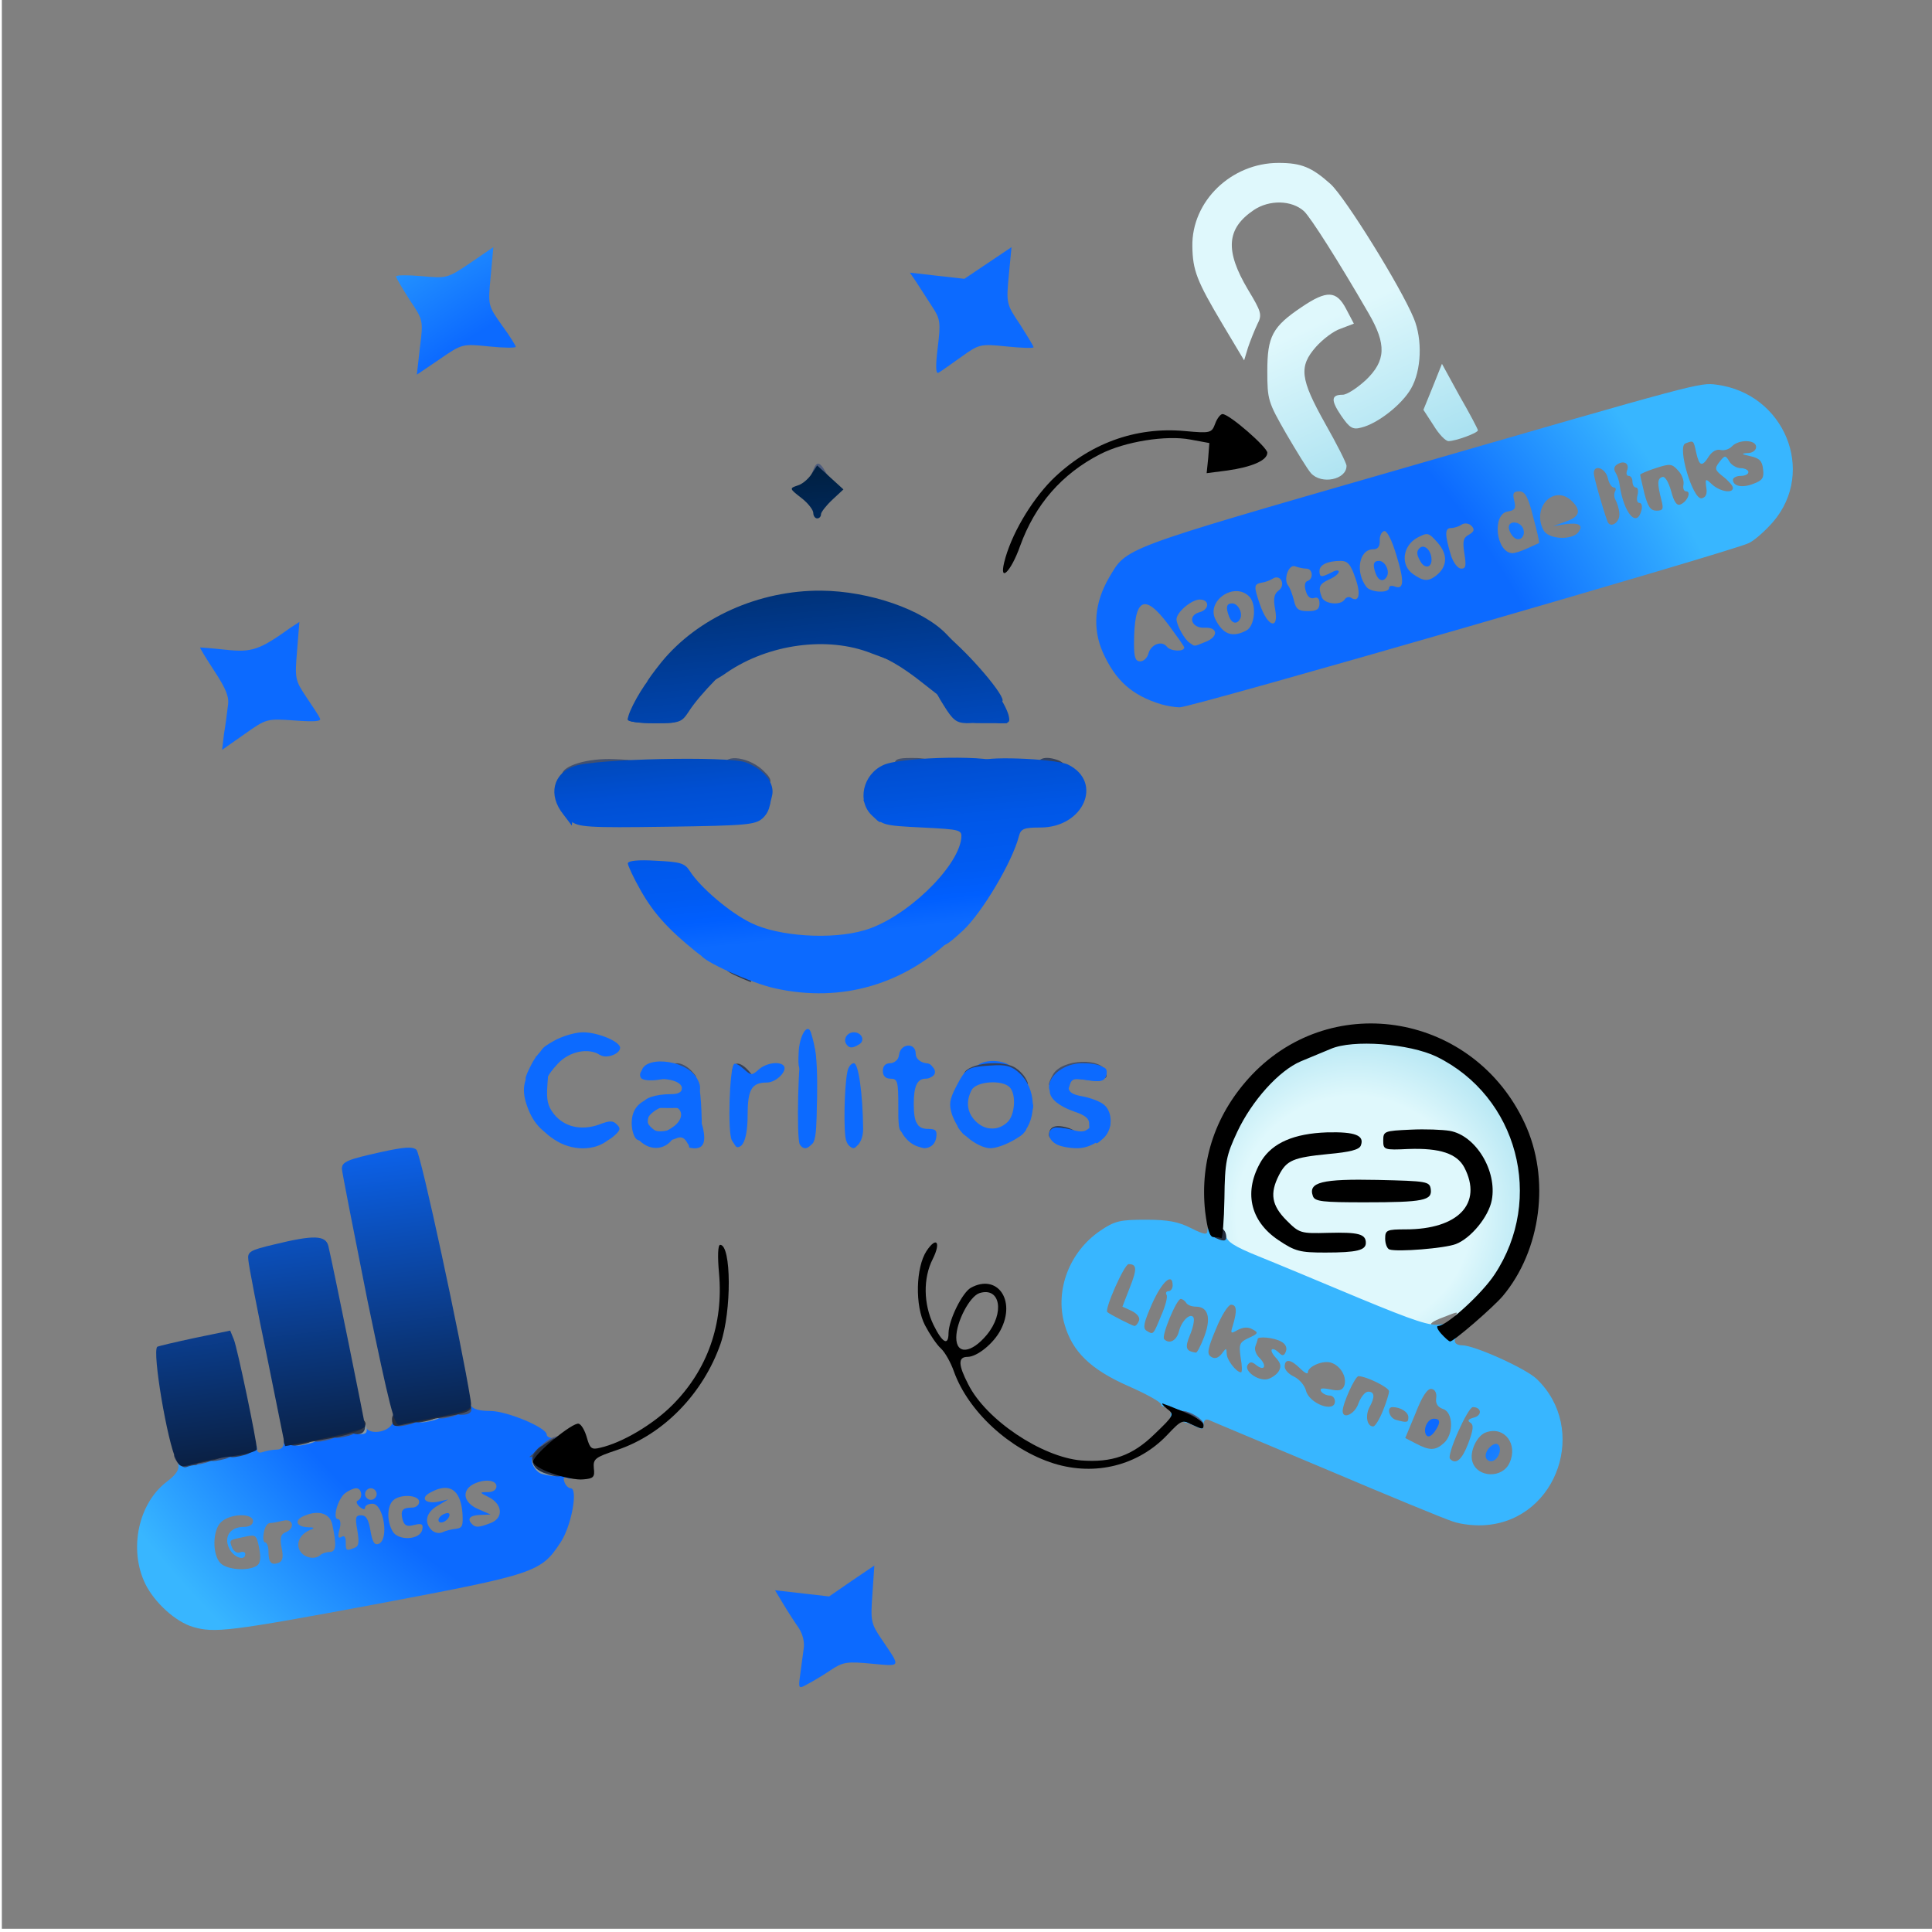 <svg class="img-fluid" id="outputsvg"
    xmlns="http://www.w3.org/2000/svg" style="transform: matrix(1, 0, 0, 1, 4.798, -8.404); transform-origin: 50% 50%; cursor: move; max-height: 360.16px; transition: none 0s ease 0s;" width="500" height="500" viewBox="0 0 5000 5000">
    <rect x="0" y="0" width="5000" height="5000" fill="#808080" stroke="none"/>
    <defs>
        <linearGradient id="lg1rPMjzPe4VOLU" gradientUnits="userSpaceOnUse" x1="42.3%" y1="24.1%" x2="45%" y2="51.1%">
            <stop offset="0%" style="stop-color:rgb(0,31,63);"></stop>
            <stop offset="5%" style="stop-color:rgb(0,35,75);"></stop>
            <stop offset="10%" style="stop-color:rgb(0,39,87);"></stop>
            <stop offset="15%" style="stop-color:rgb(0,43,99);"></stop>
            <stop offset="20%" style="stop-color:rgb(0,47,111);"></stop>
            <stop offset="25%" style="stop-color:rgb(0,51,123);"></stop>
            <stop offset="30%" style="stop-color:rgb(0,55,135);"></stop>
            <stop offset="35%" style="stop-color:rgb(0,59,147);"></stop>
            <stop offset="40%" style="stop-color:rgb(0,63,159);"></stop>
            <stop offset="45%" style="stop-color:rgb(0,67,171);"></stop>
            <stop offset="50%" style="stop-color:rgb(0,71,183);"></stop>
            <stop offset="55%" style="stop-color:rgb(0,75,195);"></stop>
            <stop offset="60%" style="stop-color:rgb(0,79,211);"></stop>
            <stop offset="65%" style="stop-color:rgb(0,83,219);"></stop>
            <stop offset="70%" style="stop-color:rgb(0,87,231);"></stop>
            <stop offset="80%" style="stop-color:rgb(0,91,243);"></stop>
            <stop offset="85%" style="stop-color:rgb(0,95,255);"></stop>
            <stop offset="90%" style="stop-color:rgb(12,106,255);"></stop>
            <stop offset="95%" style="stop-color:rgb(12,106,255);"></stop>
            <stop offset="100%" style="stop-color:rgb(12,106,255);"></stop>
        </linearGradient>
        <linearGradient id="lg5AnbWhy2AdCZ3O" gradientUnits="userSpaceOnUse" x1="38.4%" y1="63.4%" x2="45.4%" y2="51%">
            <stop offset="87%" style="stop-color:rgb(12,106,255);"></stop>
            <stop offset="100%" style="stop-color:rgb(12,106,255);"></stop>
        </linearGradient>
        <radialGradient id="rg2su07KAxUQZAYF" gradientUnits="userSpaceOnUse" cx="45%" cy="50%" r="48%">
            <stop offset="80%" style="stop-color:rgb(12,106,255);"></stop>
            <stop offset="100%" style="stop-color:rgb(56,182,255);"></stop>
        </radialGradient>
        <linearGradient id="lg16ideMVvkcdkCp" gradientUnits="userSpaceOnUse" x1="14.1%" y1="58.4%" x2="16.7%" y2="80%">
            <stop offset="0%" style="stop-color:rgb(12,106,255);"></stop>
            <stop offset="100%" style="stop-color:rgb(9,11,14);"></stop>
        </linearGradient>
        <radialGradient id="rg46Kj0Z88WGfaGU" gradientUnits="userSpaceOnUse" cx="70%" cy="63%" r="10.5%">
            <stop offset="58%" style="stop-color:rgb(223,248,252);"></stop>
            <stop offset="100%" style="stop-color:rgb(167,224,240);"></stop>
        </radialGradient>
        <linearGradient id="lg5m8OBxCsgThLZo" gradientUnits="userSpaceOnUse" x1="65.4%" y1="8.3%" x2="72.9%" y2="24.5%">
            <stop offset="50%" style="stop-color:rgb(223,248,252);"></stop>
            <stop offset="100%" style="stop-color:rgb(167,224,240);"></stop>
        </linearGradient>
    </defs>
    <g id="l215Cw7wXj6ZwdfDfncP8L3" fill="rgb(223,248,253)" style="transform: none;">
        <g style="transform: none;">
            <path id="pQmIzAsYJ" d="M3475 3395 c-93 -40 -207 -87 -252 -105 l-82 -33 -7 -44 c-3 -24 -4 -87 -2 -141 4 -81 9 -107 35 -162 38 -82 108 -161 165 -185 24 -10 58 -24 77 -32 25 -11 64 -14 155 -11 108 3 127 6 178 31 79 39 143 104 181 185 27 58 32 81 35 166 3 71 0 115 -12 160 -30 108 -122 216 -184 216 -24 0 -25 -1 -7 -20 17 -19 17 -19 -26 -2 -27 10 -37 18 -26 20 9 2 17 10 17 18 0 30 -76 12 -245 -61z" fill="url(#rg46Kj0Z88WGfaGU)"></path>
        </g>
    </g>
    <g id="l7Fjmg6qSFALTOfY2WNaqAv" fill="rgb(56,182,255)" style="transform: none;">
        <g style="transform: none;">
            <path id="pmEu4uYOL" d="M2066 4343 c3 -21 7 -51 9 -67 3 -17 -2 -38 -13 -55 -10 -14 -28 -42 -40 -62 l-21 -35 70 8 70 8 58 -40 59 -40 -5 74 c-5 69 -4 76 24 117 50 74 52 70 -26 63 -64 -6 -74 -5 -108 18 -21 14 -48 30 -60 36 -21 12 -22 10 -17 -25z" fill="url(#rg2su07KAxUQZAYF)"></path>
            <path id="p1EOJnNnbZ" d="M495 4219 c-45 -13 -100 -63 -124 -112 -43 -89 -18 -208 56 -264 26 -20 33 -32 29 -48 -5 -21 0 -23 77 -39 104 -20 127 -20 127 0 0 11 5 14 16 10 9 -3 24 -6 35 -6 12 0 19 -7 19 -19 0 -15 11 -22 53 -31 101 -22 149 -24 158 -8 13 23 67 11 71 -15 3 -18 17 -23 98 -39 83 -15 95 -16 103 -3 5 10 23 15 51 15 43 0 146 43 146 61 0 5 7 9 15 9 18 0 20 31 3 48 -9 9 -4 13 20 18 22 5 32 12 32 25 0 12 -5 16 -15 13 -11 -5 -13 -2 -9 10 3 9 11 16 16 16 20 0 2 98 -26 140 -51 78 -65 82 -478 160 -380 71 -418 75 -473 59z m164 -158 c10 -6 12 -19 7 -46 -7 -35 -9 -36 -39 -29 -39 8 -39 7 -31 28 4 9 13 15 20 12 8 -3 14 -1 14 4 0 20 -31 9 -42 -15 -14 -30 3 -55 38 -55 15 0 24 -6 24 -15 0 -21 -58 -20 -82 2 -23 20 -24 85 -2 107 17 17 70 21 93 7z m65 -47 c-5 -26 -2 -35 10 -40 26 -10 20 -37 -6 -30 -13 3 -28 6 -34 6 -7 0 -14 11 -16 25 -3 14 -1 25 3 25 5 0 9 11 9 23 0 29 7 37 26 30 11 -4 13 -15 8 -39z m100 19 c4 -4 15 -8 24 -8 17 0 19 -17 7 -72 -6 -27 -34 -37 -69 -23 -31 11 -26 30 7 31 15 0 17 2 7 6 -27 10 -40 34 -29 54 10 19 39 25 53 12z m89 -19 c11 -4 12 -14 7 -45 -6 -33 -5 -39 10 -39 13 0 19 11 24 40 5 29 10 38 21 34 28 -11 13 -104 -16 -104 -11 0 -19 5 -19 10 0 6 -6 5 -14 -2 -8 -7 -10 -14 -5 -16 14 -6 11 -32 -4 -32 -7 0 -20 6 -29 13 -19 15 -33 67 -18 67 6 0 8 11 4 26 -5 19 -4 25 5 20 7 -5 11 0 11 13 0 23 1 24 23 15z m175 -47 c3 -14 -1 -17 -21 -12 -19 5 -25 2 -30 -14 -6 -24 0 -31 25 -31 10 0 18 -7 18 -15 0 -18 -50 -21 -68 -3 -15 15 -16 53 -1 79 14 26 72 23 77 -4z m87 -2 c17 -2 19 -8 17 -41 -5 -61 -34 -80 -83 -53 -27 14 -14 30 19 24 l27 -6 -27 16 c-30 17 -36 43 -16 63 7 7 19 10 28 6 8 -4 24 -8 35 -9z m90 -15 c34 -13 31 -49 -5 -67 -24 -12 -25 -13 -2 -13 13 0 22 -6 22 -15 0 -17 -32 -20 -61 -5 -30 17 -24 48 14 64 l32 14 -27 1 c-27 1 -35 10 -21 24 9 9 17 9 48 -3z m-295 -75 c0 -8 -7 -15 -15 -15 -8 0 -15 7 -15 15 0 8 7 15 15 15 8 0 15 -7 15 -15z" fill="url(#rg2su07KAxUQZAYF)"></path>
            <path id="pNWKkOqOs" d="M1130 3942 c0 -5 7 -13 16 -16 10 -4 14 -1 12 6 -5 15 -28 23 -28 10z" fill="url(#rg2su07KAxUQZAYF)"></path>
            <path id="p133ewGI5I" d="M3755 3946 c-22 -7 -170 -68 -330 -136 -159 -67 -296 -124 -302 -127 -8 -3 -13 2 -13 11 0 15 -3 15 -27 3 -16 -7 -35 -12 -44 -10 -12 3 -16 -2 -14 -21 2 -18 -1 -23 -11 -19 -8 3 -14 1 -14 -4 0 -6 -38 -27 -86 -48 -97 -43 -144 -89 -164 -160 -25 -88 13 -187 92 -241 38 -26 52 -29 118 -29 57 0 85 5 118 22 34 17 42 18 42 6 0 -23 44 -12 48 13 2 16 23 29 85 54 45 18 162 67 260 108 145 60 184 73 211 68 35 -7 69 15 46 29 -16 10 -12 25 9 25 32 0 165 60 193 87 134 128 55 361 -128 378 -28 3 -66 -1 -89 -9z m147 -152 c22 -48 -13 -95 -60 -79 -24 7 -45 51 -36 77 13 41 78 43 96 2z m-107 -50 c13 -35 15 -48 5 -54 -8 -5 -5 -9 10 -13 22 -6 19 -27 -3 -27 -13 0 -69 125 -59 134 15 16 31 2 47 -40z m-63 -1 c26 -23 24 -80 -2 -88 -14 -5 -20 -14 -18 -28 2 -13 -3 -23 -12 -24 -10 -2 -24 18 -41 62 l-27 65 27 14 c36 19 51 19 73 -1z m-158 -83 c9 -22 16 -45 16 -51 0 -10 -59 -39 -79 -39 -9 0 -41 71 -41 90 0 23 32 8 41 -20 6 -16 17 -30 25 -30 17 0 18 14 3 41 -11 22 -6 49 10 49 5 0 16 -18 25 -40z m66 16 c0 -13 -20 -26 -41 -26 -16 0 -9 28 9 33 29 8 32 7 32 -7z m-190 -41 c0 -8 -6 -15 -14 -15 -8 0 -18 -5 -22 -11 -4 -8 3 -9 23 -5 23 5 32 3 37 -9 8 -22 -9 -52 -34 -60 -21 -7 -60 10 -60 25 0 6 -9 1 -20 -10 -24 -24 -40 -26 -40 -5 0 9 11 20 24 26 14 7 27 22 31 36 8 34 75 59 75 28z m-146 -77 c8 -13 6 -22 -8 -37 -19 -21 -9 -30 11 -10 7 7 12 6 16 -5 4 -10 -1 -20 -13 -26 -18 -10 -60 -14 -60 -6 0 2 -3 11 -6 19 -3 8 2 22 12 31 19 20 11 34 -10 17 -11 -9 -16 -9 -22 0 -9 15 25 41 50 37 10 -2 24 -11 30 -20z m-98 -36 c-5 -35 -3 -40 21 -51 24 -11 26 -14 10 -22 -11 -7 -24 -6 -38 1 -19 11 -20 10 -13 -12 11 -37 10 -53 -5 -53 -7 0 -25 28 -39 63 -22 52 -24 65 -12 72 9 6 18 3 27 -8 12 -16 12 -16 13 0 0 16 25 48 37 48 3 0 3 -17 -1 -38z m-94 -55 c18 -48 10 -77 -22 -77 -10 0 -22 -4 -25 -10 -3 -5 -10 -10 -14 -10 -11 0 -51 97 -43 104 13 14 32 4 38 -19 7 -29 30 -50 38 -37 3 6 -1 26 -9 45 -14 34 -11 42 15 46 3 1 13 -18 22 -42z m-112 -53 c11 -25 18 -50 14 -55 -3 -5 0 -9 5 -9 6 0 11 -7 11 -15 0 -34 -27 -11 -53 47 -21 48 -25 63 -15 70 18 11 17 13 38 -38z m-57 12 c3 -8 -5 -18 -19 -25 l-24 -11 19 -49 c19 -48 19 -61 -3 -61 -11 0 -63 117 -55 124 8 7 64 35 70 36 4 0 9 -6 12 -14z"></path>
            <path id="p1CmRw4DRG" d="M3840 3776 c0 -18 26 -40 34 -27 9 14 -4 41 -20 41 -8 0 -14 -6 -14 -14z" fill="url(#rg2su07KAxUQZAYF)"></path>
            <path id="p1EhQt5d9k" d="M3686 3722 c-9 -15 4 -42 20 -42 18 0 18 11 1 35 -9 11 -16 14 -21 7z" fill="url(#rg2su07KAxUQZAYF)"></path>
            <path id="pkYEFTHMX" d="M575 1907 c4 -23 8 -55 10 -72 4 -23 -5 -44 -35 -90 -21 -32 -38 -60 -37 -61 1 0 31 2 67 6 67 7 86 1 167 -57 l23 -15 -6 75 c-6 71 -5 76 23 118 16 24 33 49 36 56 5 8 -11 10 -65 6 -73 -5 -73 -5 -131 36 l-57 40 5 -42z" fill="url(#rg2su07KAxUQZAYF)"></path>
            <path id="ptYWblPfQ" d="M3000 1831 c-75 -23 -118 -61 -151 -135 -27 -62 -21 -128 16 -192 47 -79 23 -71 745 -279 785 -227 784 -227 828 -221 175 23 258 224 146 355 -20 23 -48 48 -63 55 -39 20 -1445 426 -1473 425 -12 0 -34 -4 -48 -8z m-33 -130 c6 -25 35 -36 48 -19 9 12 45 14 45 2 0 -3 -19 -29 -41 -59 -63 -84 -89 -69 -89 51 0 34 4 44 16 44 9 0 18 -9 21 -19z m147 -31 c35 -13 34 -39 -1 -37 -34 2 -46 -31 -14 -40 27 -7 27 -33 1 -33 -21 0 -60 33 -60 51 0 15 21 53 34 61 14 10 10 10 40 -2z m107 -30 c22 -12 27 -68 7 -88 -39 -39 -112 12 -87 60 20 39 44 47 80 28z m74 -56 c-5 -27 -2 -39 9 -47 20 -15 5 -44 -15 -31 -8 5 -20 9 -27 10 -22 4 -23 8 -6 57 20 59 50 67 39 11z m115 -14 c0 -13 -5 -17 -14 -14 -9 3 -17 -3 -21 -17 -5 -14 -3 -25 4 -27 16 -5 14 -32 -3 -32 -8 0 -21 -3 -29 -6 -17 -6 -31 34 -18 50 5 6 11 23 15 39 5 22 12 27 36 27 23 0 30 -5 30 -20z m65 -10 c4 -6 11 -8 16 -5 21 14 27 -8 12 -50 -12 -36 -20 -45 -38 -45 -34 0 -55 10 -55 26 0 17 5 17 31 4 10 -6 19 -7 19 -2 0 5 -11 14 -25 20 -26 12 -29 20 -19 46 7 18 49 22 59 6z m115 -30 c0 -5 6 -7 14 -4 25 10 26 -13 5 -81 -12 -40 -25 -65 -32 -62 -7 2 -12 14 -11 26 0 14 -5 21 -17 21 -37 0 -47 60 -17 98 12 14 58 16 58 2z m122 -32 c29 -23 31 -54 4 -85 -24 -27 -26 -27 -53 -13 -38 21 -44 71 -11 94 27 19 39 20 60 4z m73 -57 c-5 -32 -3 -41 12 -49 14 -8 15 -14 6 -23 -6 -6 -17 -8 -25 -3 -7 5 -20 9 -28 9 -16 0 -16 18 1 73 6 17 17 32 26 32 12 0 13 -8 8 -39z m162 -13 c15 -7 29 -13 31 -14 2 -1 -5 -31 -15 -68 -13 -52 -21 -66 -36 -66 -15 0 -18 5 -13 24 5 20 2 25 -16 28 -43 6 -31 108 12 108 5 0 22 -5 37 -12z m132 -41 c15 -19 4 -27 -33 -22 l-31 5 33 -12 c35 -12 40 -28 16 -52 -46 -46 -106 15 -74 75 13 23 71 26 89 6z m107 -51 c-1 -12 -6 -27 -10 -34 -4 -7 -4 -16 -1 -22 3 -5 2 -10 -3 -10 -6 0 -13 -11 -16 -25 -6 -25 -36 -36 -36 -12 0 11 23 91 35 124 7 21 34 3 31 -21z m57 -6 c3 -11 1 -20 -5 -20 -6 0 -8 -9 -5 -20 3 -11 1 -20 -4 -20 -5 0 -9 -7 -9 -15 0 -8 -4 -15 -10 -15 -5 0 -7 -6 -4 -14 7 -18 -8 -27 -25 -16 -9 5 -10 13 -5 21 5 8 10 23 11 34 11 72 44 110 56 65z m52 -27 c-11 -43 -11 -56 2 -60 7 -3 16 12 23 36 7 28 15 39 24 35 18 -7 29 -34 15 -34 -6 0 -9 -8 -7 -17 2 -10 -4 -27 -14 -37 -16 -18 -21 -18 -58 -6 -22 7 -40 15 -40 17 0 2 5 24 11 49 9 34 16 44 31 44 17 0 19 -4 13 -27z m116 -33 c-3 -24 -2 -24 16 -7 21 18 53 23 53 8 0 -5 -11 -18 -25 -29 -22 -17 -23 -21 -10 -38 14 -18 16 -18 26 -1 5 9 19 17 29 17 11 0 20 5 20 10 0 6 -9 10 -20 10 -11 0 -20 5 -20 10 0 17 25 22 54 10 22 -8 27 -15 24 -37 -2 -22 -10 -29 -33 -34 -23 -5 -25 -7 -7 -8 12 0 22 -7 22 -16 0 -19 -44 -20 -62 -2 -7 8 -20 12 -30 10 -10 -3 -22 4 -30 16 -18 29 -25 26 -33 -9 -7 -33 -7 -32 -28 -24 -22 8 19 146 42 142 11 -2 15 -12 12 -28z" fill="url(#rg2su07KAxUQZAYF)"></path>
            <path id="pGjZ3XtNt" d="M3176 1604 c-9 -24 -7 -34 8 -34 16 0 29 27 20 41 -8 14 -21 11 -28 -7z" fill="url(#rg2su07KAxUQZAYF)"></path>
            <path id="pxYN9Ky9y" d="M3556 1494 c-9 -24 -7 -34 8 -34 16 0 29 27 20 41 -8 14 -21 11 -28 -7z" fill="url(#rg2su07KAxUQZAYF)"></path>
            <path id="pi0Nuhica" d="M3670 1459 c-9 -16 -9 -24 -1 -32 12 -12 31 6 31 30 0 22 -19 24 -30 2z" fill="url(#rg2su07KAxUQZAYF)"></path>
            <path id="pyHrVxrUA" d="M3912 1398 c-7 -7 -12 -18 -12 -25 0 -18 29 -16 37 3 8 21 -10 37 -25 22z" fill="url(#rg2su07KAxUQZAYF)"></path>
            <path id="p3Zqq2mJq" d="M1082 907 c9 -70 8 -71 -27 -123 -19 -30 -35 -57 -35 -60 0 -4 30 -4 66 -1 65 6 67 6 126 -34 l60 -41 -7 76 c-7 75 -7 75 29 126 20 27 36 53 36 56 0 3 -31 3 -69 -1 -69 -7 -70 -7 -128 33 l-59 40 8 -71z" fill="url(#rg2su07KAxUQZAYF)"></path>
            <path id="p18kTcXtyy" d="M2422 908 c8 -65 7 -74 -15 -107 -13 -20 -31 -48 -40 -62 l-17 -25 70 8 71 8 61 -41 61 -41 -7 73 c-7 73 -6 75 29 127 19 30 35 56 35 59 0 3 -31 2 -70 -2 -68 -7 -71 -6 -117 27 -27 19 -53 38 -59 41 -7 4 -8 -16 -2 -65z" fill="url(#rg2su07KAxUQZAYF)"></path>
        </g>
    </g>
    <g id="l2qo5sy1Fz7KTc5KNPHC5Ti" fill="rgb(135,153,165)" style="transform: none;">
        <g style="transform: none;">
            <path id="p16Ss4SueM" d="M1398 3823 c-16 -4 -33 -32 -24 -41 3 -2 21 -1 41 2 26 5 35 12 35 26 0 20 -14 23 -52 13z"></path>
            <path id="pnAVV4Foz" d="M750 3730 c0 -16 7 -20 35 -20 40 0 49 24 13 34 -38 10 -48 7 -48 -14z"></path>
            <path id="pEEknm3r3" d="M910 3700 c0 -11 6 -20 14 -20 7 0 16 9 19 20 4 15 0 20 -14 20 -12 0 -19 -7 -19 -20z"></path>
            <path id="pUthetyL4" d="M1070 3670 c0 -16 7 -20 35 -20 40 0 49 24 13 34 -38 10 -48 7 -48 -14z"></path>
            <path id="p4UPxR2PV" d="M3388 1233 c-9 -10 -37 -56 -64 -102 -47 -82 -49 -88 -49 -162 0 -90 13 -115 89 -166 65 -44 90 -43 115 5 l20 38 -34 13 c-19 6 -47 28 -64 47 -45 51 -41 83 24 199 30 53 55 102 55 109 0 36 -65 49 -92 19z" fill="url(#lg5m8OBxCsgThLZo)"></path>
            <path id="pd7K3KODh" d="M3705 1109 l-26 -40 24 -59 24 -60 46 84 c26 45 47 85 47 88 0 7 -58 28 -76 28 -8 0 -25 -18 -39 -41z" fill="url(#lg5m8OBxCsgThLZo)"></path>
            <path id="pezSdBBe8" d="M3466 1084 c-27 -40 -26 -54 4 -54 11 0 37 -17 60 -38 52 -50 54 -92 7 -173 -78 -135 -150 -248 -167 -264 -32 -29 -90 -30 -130 -3 -71 48 -75 105 -15 206 35 58 37 65 24 90 -7 15 -18 42 -24 60 l-10 33 -55 -92 c-68 -114 -78 -141 -79 -203 -2 -117 101 -216 223 -216 59 0 86 11 135 55 38 35 181 265 215 347 23 55 20 135 -7 182 -24 42 -87 91 -129 101 -22 6 -30 1 -52 -31z" fill="url(#lg5m8OBxCsgThLZo)"></path>
        </g>
    </g>
    <g id="l1LeWkMKHCozlej4Nkcj25K" fill="rgb(77,91,125)" style="transform: none;">
        <g style="transform: none;">
            <path id="p1A2FLqOLV" d="M480 3780 c0 -16 7 -20 35 -20 40 0 49 24 13 34 -38 10 -48 7 -48 -14z"></path>
            <path id="poH12sJkp" d="M1394 3751 c10 -10 26 -21 37 -24 15 -4 19 0 19 19 0 21 -5 24 -37 24 -35 0 -36 -1 -19 -19z"></path>
            <path id="pqqXXgH9M" d="M800 3720 c0 -16 7 -20 35 -20 40 0 49 24 13 34 -38 10 -48 7 -48 -14z"></path>
            <path id="p19WnSske0" d="M3070 3691 c-8 -6 -18 -7 -22 -5 -4 3 -8 -2 -8 -10 0 -9 8 -16 18 -16 18 1 52 22 52 34 0 9 -23 7 -40 -3z"></path>
            <path id="pKSyLkBUQ" d="M1120 3660 c0 -16 7 -20 35 -20 40 0 49 24 13 34 -38 10 -48 7 -48 -14z"></path>
            <path id="pz1YamLjo" d="M1670 1774 c0 -4 17 -27 37 -52 94 -115 252 -186 413 -185 125 1 264 49 325 113 l29 30 -32 0 c-18 0 -44 -7 -57 -16 -13 -8 -36 -14 -52 -12 -25 3 -28 6 -25 36 2 17 2 32 0 32 -2 0 -28 -10 -58 -21 -113 -45 -266 -24 -374 50 -25 18 -46 27 -46 21 0 -5 -22 -10 -50 -10 -27 0 -50 5 -50 10 0 6 -13 10 -30 10 -16 0 -30 -3 -30 -6z" fill="url(#lg1rPMjzPe4VOLU)"></path>
            <path id="pyPI0SAfl" d="M2095 1238 c12 -37 19 -39 37 -8 l17 30 -30 0 c-27 0 -30 -3 -24 -22z"></path>
        </g>
    </g>
    <g id="l1AA2Wx91job6e2gQPcetVP" fill="rgb(67,81,111)" style="transform: none;">
        <g style="transform: none;">
            <path id="p12ckx6OML" d="M530 3770 c0 -16 7 -20 35 -20 40 0 49 24 13 34 -38 10 -48 7 -48 -14z"></path>
            <path id="pYCqvh9cI" d="M1393 3755 c36 -32 47 -31 47 0 0 22 -4 25 -37 25 l-38 -1 28 -24z"></path>
            <path id="pvbBoeBJZ" d="M850 3710 c0 -16 7 -20 35 -20 40 0 49 24 13 34 -38 10 -48 7 -48 -14z"></path>
            <path id="pFDfgs1k6" d="M1010 3680 c0 -16 7 -20 35 -20 40 0 49 24 13 34 -38 10 -48 7 -48 -14z"></path>
            <path id="pLPtt2xYI" d="M1170 3650 c0 -23 35 -28 43 -6 7 18 -1 26 -25 26 -11 0 -18 -7 -18 -20z"></path>
            <path id="py7JOiHRR" d="M2710 2814 c0 -3 4 -14 10 -24 22 -42 131 -46 138 -5 4 16 -1 17 -41 11 -35 -5 -46 -4 -50 9 -6 14 -57 22 -57 9z"></path>
            <path id="pRzfmHrQl" d="M1390 2767 c0 -40 3 -45 39 -65 21 -12 55 -22 75 -22 39 0 96 24 96 40 0 16 -35 29 -51 19 -31 -20 -80 -10 -110 22 -16 17 -29 35 -29 40 0 5 -4 9 -10 9 -5 0 -10 -19 -10 -43z" fill="url(#lg5AnbWhy2AdCZ3O)"></path>
            <path id="p9jNa4YbG" d="M1730 2780 c0 -13 7 -20 18 -20 11 0 27 9 37 20 18 20 17 20 -18 20 -30 0 -37 -4 -37 -20z"></path>
            <path id="pMgUnc5If" d="M2520 2776 c0 -17 37 -27 68 -19 41 10 26 33 -23 33 -32 0 -45 -4 -45 -14z" fill="url(#lg5AnbWhy2AdCZ3O)"></path>
            <path id="ph0AUHLUb" d="M1940 2030 c0 -5 -16 -12 -35 -16 -25 -4 -35 -11 -35 -25 0 -31 67 -21 103 16 24 23 21 35 -8 35 -14 0 -25 -4 -25 -10z"></path>
            <path id="p1EHwzOoL4" d="M1450 2013 c0 -23 67 -43 134 -40 55 2 66 5 66 20 0 13 -9 17 -39 17 -21 0 -66 3 -100 6 -39 5 -61 3 -61 -3z"></path>
            <path id="p1GOxsj0ws" d="M2310 1990 c0 -17 7 -20 45 -20 38 0 45 3 45 20 0 17 -7 20 -45 20 -38 0 -45 -3 -45 -20z"></path>
            <path id="pqA4HVc3A" d="M1620 1870 c0 -19 39 -88 65 -116 22 -24 33 -27 93 -29 37 0 77 -6 89 -13 26 -15 53 -16 53 -2 0 6 -6 10 -14 10 -16 0 -101 86 -129 131 -18 27 -23 29 -88 29 -41 0 -69 -4 -69 -10z" fill="url(#lg1rPMjzPe4VOLU)"></path>
            <path id="pUqqMIW5" d="M2540 1810 c0 -11 -6 -20 -14 -20 -8 0 -24 -12 -35 -27 l-21 -26 -16 41 -16 41 -51 -40 c-59 -47 -96 -68 -156 -90 l-44 -15 54 -26 c30 -14 74 -28 99 -30 38 -4 53 1 97 30 47 31 153 151 153 173 0 5 -11 9 -25 9 -18 0 -25 -5 -25 -20z" fill="url(#lg1rPMjzPe4VOLU)"></path>
            <path id="pF5yDMNgq" d="M2100 1336 c0 -8 -14 -26 -31 -39 -31 -24 -31 -25 -10 -32 12 -3 28 -17 36 -29 l15 -23 34 31 34 31 -29 27 c-16 15 -29 32 -29 37 0 6 -4 11 -10 11 -5 0 -10 -6 -10 -14z" fill="url(#lg1rPMjzPe4VOLU)"></path>
        </g>
    </g>
    <g id="lXYUHfZ9LdYjHRL1l6qBOD" fill="rgb(54,66,92)" style="transform: none;">
        <g style="transform: none;">
            <path id="pMHjN5Hwr" d="M452 3790 c-11 -19 -10 -20 23 -20 24 0 35 5 35 15 0 8 -4 15 -9 15 -5 0 -15 2 -23 5 -7 3 -19 -4 -26 -15z"></path>
            <path id="pMoac4IZL" d="M1660 2864 c0 -13 31 -24 73 -24 17 0 27 -5 27 -15 0 -17 -34 -28 -76 -23 -23 2 -29 -1 -29 -16 0 -46 110 -38 142 10 12 20 13 29 4 52 -11 27 -15 28 -76 28 -44 0 -65 -4 -65 -12z" fill="url(#lg5AnbWhy2AdCZ3O)"></path>
            <path id="pcmNNWOT6" d="M2710 2822 c0 -32 42 -62 86 -62 47 0 69 12 61 34 -5 13 -15 15 -47 10 -36 -6 -42 -4 -47 15 -7 27 -53 30 -53 3z" fill="url(#lg5AnbWhy2AdCZ3O)"></path>
            <path id="p1HdXt8OQq" d="M1368 2812 c-17 -7 -17 -10 2 -48 13 -26 33 -47 58 -59 38 -19 85 -31 67 -18 -5 5 -11 13 -12 19 -1 6 -18 27 -38 47 -19 19 -35 42 -35 51 0 17 -13 19 -42 8z" fill="url(#lg5AnbWhy2AdCZ3O)"></path>
            <path id="pXObpJ2Yv" d="M2595 2810 c-3 -5 -28 -10 -56 -10 -27 0 -49 -4 -49 -10 0 -27 91 -41 130 -20 11 6 24 19 30 30 10 18 7 20 -19 20 -16 0 -33 -4 -36 -10z"></path>
            <path id="p13FLIxz4O" d="M1890 2785 c0 -30 19 -32 43 -5 23 27 22 30 -13 30 -25 0 -30 -4 -30 -25z"></path>
            <path id="p12p8ySkjT" d="M2380 2788 c0 -10 -11 -12 -40 -10 -25 3 -40 0 -40 -7 0 -6 4 -11 9 -11 5 0 11 -10 13 -22 4 -30 43 -32 43 -3 0 12 9 21 25 25 29 7 34 33 8 38 -10 2 -18 -3 -18 -10z" fill="url(#lg5AnbWhy2AdCZ3O)"></path>
            <path id="p16sGG30I0" d="M2062 2735 c1 -45 23 -82 32 -54 20 65 15 99 -15 99 -16 0 -19 -7 -17 -45z" fill="url(#lg5AnbWhy2AdCZ3O)"></path>
            <path id="p1B3AkdLm8" d="M1540 2730 c0 -5 6 -10 14 -10 8 0 18 5 21 10 3 6 -3 10 -14 10 -12 0 -21 -4 -21 -10z" fill="url(#lg5AnbWhy2AdCZ3O)"></path>
            <path id="pzARCJEJx" d="M1453 2116 c-40 -50 -27 -106 29 -125 53 -19 395 -26 442 -10 48 17 78 55 69 88 l-6 24 -113 -7 c-63 -4 -176 -4 -253 0 l-140 7 -3 26 -3 26 -22 -29z" fill="url(#lg1rPMjzPe4VOLU)"></path>
            <path id="p9VVDhBbr" d="M2253 2120 c-41 -37 -25 -108 29 -132 49 -22 298 -26 298 -4 0 56 -46 86 -131 86 -26 0 -50 4 -53 9 -3 5 -30 12 -60 15 -44 6 -55 11 -58 27 -3 20 -3 20 -25 -1z" fill="url(#lg1rPMjzPe4VOLU)"></path>
            <path id="pZ8yifoK1" d="M2680 1990 c0 -20 22 -26 54 -14 30 12 18 34 -19 34 -28 0 -35 -4 -35 -20z"></path>
            <path id="p9mgEvV5d" d="M1620 1871 c0 -29 92 -36 117 -9 15 17 13 18 -50 18 -37 0 -67 -4 -67 -9z" fill="url(#lg1rPMjzPe4VOLU)"></path>
            <path id="pJSyFSIFz" d="M2437 1833 c-27 -43 -28 -49 -15 -82 20 -52 59 -59 99 -18 38 39 75 95 84 125 5 19 3 22 -19 22 -16 0 -26 -6 -26 -15 0 -8 -5 -15 -10 -15 -6 0 -13 7 -16 15 -4 9 -19 15 -38 15 -26 -1 -35 -8 -59 -47z" fill="url(#lg1rPMjzPe4VOLU)"></path>
            <path id="pvZF12ov5" d="M2096 1318 c-10 -38 -7 -45 20 -51 33 -6 41 15 17 47 -22 31 -29 32 -37 4z" fill="url(#lg1rPMjzPe4VOLU)"></path>
        </g>
    </g>
    <g id="lE5DVPDDnt9hSyYDA4DnWN" fill="rgb(47,57,77)" style="transform: none;">
        <g style="transform: none;">
            <path id="p1Beqge0Ku" d="M1402 3820 c-28 -12 -38 -36 -22 -55 17 -21 30 -19 30 5 0 15 7 20 25 20 18 0 25 5 25 20 0 22 -19 25 -58 10z"></path>
            <path id="pvxEliJiM" d="M580 3760 c0 -16 7 -20 35 -20 40 0 49 24 13 34 -38 10 -48 7 -48 -14z"></path>
            <path id="pBm3v9jYs" d="M740 3730 c0 -16 7 -20 35 -20 40 0 49 24 13 34 -38 10 -48 7 -48 -14z"></path>
            <path id="pzpqppPKU" d="M900 3700 c0 -13 7 -20 20 -20 13 0 20 7 20 20 0 13 -7 20 -20 20 -13 0 -20 -7 -20 -20z"></path>
            <path id="pTUfkzE6f" d="M1060 3670 c0 -16 7 -20 35 -20 40 0 49 24 13 34 -38 10 -48 7 -48 -14z"></path>
            <path id="pAPPYZOqy" d="M1772 2963 c-7 -11 -15 -14 -28 -8 -27 11 -87 12 -101 2 -7 -5 -13 -24 -13 -42 0 -44 29 -68 85 -69 25 -1 45 -4 45 -8 0 -19 2 -24 17 -32 8 -4 19 -4 23 0 8 8 13 87 11 152 -1 26 -26 30 -39 5z m-31 -41 c28 -23 20 -52 -15 -52 -23 0 -56 23 -56 39 0 11 23 31 36 31 6 0 22 -8 35 -18z" fill="url(#lg5AnbWhy2AdCZ3O)"></path>
            <path id="pBGPHX4nr" d="M1889 2959 c-11 -21 -6 -185 6 -197 3 -3 14 3 25 13 19 17 21 17 38 2 18 -17 53 -23 65 -11 12 13 -19 44 -43 44 -40 0 -50 18 -50 86 0 71 -20 102 -41 63z" fill="url(#lg5AnbWhy2AdCZ3O)"></path>
            <path id="p5Y13nrZW" d="M2065 2970 c-9 -15 -4 -240 6 -240 5 0 6 -7 3 -15 -4 -9 0 -15 9 -15 8 0 17 10 21 23 10 37 7 217 -4 238 -12 21 -25 25 -35 9z" fill="url(#lg5AnbWhy2AdCZ3O)"></path>
            <path id="pBFbqNEBi" d="M2185 2960 c-7 -21 -5 -137 3 -177 2 -13 10 -23 17 -23 12 0 23 79 24 170 0 44 -32 66 -44 30z" fill="url(#lg5AnbWhy2AdCZ3O)"></path>
            <path id="pWBh0NsCE" d="M2370 2961 c0 -16 -6 -21 -25 -21 -24 0 -25 -2 -25 -70 0 -63 -2 -70 -20 -70 -13 0 -20 -7 -20 -20 0 -13 7 -20 19 -20 10 0 21 -9 24 -20 3 -11 11 -20 19 -19 10 0 10 2 1 6 -7 2 -13 9 -13 14 0 4 6 6 14 3 8 -3 17 -1 21 5 3 6 15 11 26 11 12 0 19 7 19 20 0 13 -7 20 -19 20 -22 0 -31 19 -31 65 0 49 9 65 37 65 20 0 24 4 21 23 -4 30 -48 38 -48 8z" fill="url(#lg5AnbWhy2AdCZ3O)"></path>
            <path id="pbEivxzhF" d="M1452 2960 c-41 -10 -71 -36 -88 -77 -19 -45 -17 -76 6 -105 10 -14 16 -29 12 -33 -4 -4 2 -2 14 5 17 11 20 20 16 64 -3 41 0 56 17 78 27 33 70 43 116 27 28 -11 37 -11 47 0 11 10 8 16 -11 32 -24 20 -70 23 -129 9z" fill="url(#lg5AnbWhy2AdCZ3O)"></path>
            <path id="pCkglmtSq" d="M2830 2957 c0 -10 -4 -17 -8 -17 -5 0 -8 -9 -8 -21 1 -15 -9 -24 -39 -34 -77 -27 -85 -72 -15 -90 53 -14 61 -16 78 -23 17 -6 26 4 19 22 -5 12 -16 14 -52 9 -41 -5 -45 -4 -45 15 0 16 8 23 38 28 20 4 45 13 55 22 23 20 22 65 -3 87 -18 16 -20 16 -20 2z" fill="url(#lg5AnbWhy2AdCZ3O)"></path>
            <path id="pmYQAezQL" d="M2487 2942 c-9 -10 -22 -32 -28 -49 -8 -26 -7 -38 10 -71 26 -50 29 -52 90 -56 40 -3 54 1 75 20 42 39 46 114 8 157 -22 25 -132 24 -155 -1z m115 -29 c20 -18 24 -73 6 -91 -20 -20 -86 -15 -98 7 -16 30 -12 59 10 81 24 24 57 26 82 3z" fill="url(#lg5AnbWhy2AdCZ3O)"></path>
            <path id="pw1EaJfGH" d="M2710 2946 c0 -21 15 -28 45 -20 39 10 32 34 -10 34 -24 0 -35 -5 -35 -14z"></path>
            <path id="pRY7DXZZz" d="M1654 2798 c-10 -16 14 -34 28 -20 7 7 23 12 37 12 33 0 24 6 -21 13 -21 3 -40 1 -44 -5z" fill="url(#lg5AnbWhy2AdCZ3O)"></path>
            <path id="pUSV5YSwl" d="M2185 2710 c-8 -13 3 -30 20 -30 20 0 30 21 14 31 -18 11 -26 11 -34 -1z" fill="url(#lg5AnbWhy2AdCZ3O)"></path>
            <path id="piPtAidne" d="M1903 2535 c-43 -18 -42 -35 2 -35 31 0 35 3 35 25 0 14 -1 25 -2 25 -2 -1 -18 -7 -35 -15z"></path>
            <path id="pUF8wyJg0" d="M1797 2472 c-72 -58 -110 -100 -143 -158 -19 -33 -34 -66 -34 -71 0 -7 27 -10 73 -7 62 3 74 6 87 26 27 43 105 109 159 135 71 35 208 44 293 19 105 -30 242 -161 251 -238 2 -22 -1 -23 -101 -28 -101 -5 -105 -6 -128 -35 -13 -16 -24 -33 -24 -36 0 -6 77 -20 112 -20 10 0 20 -4 23 -10 4 -5 28 -9 54 -9 78 0 135 -29 116 -60 -10 -16 189 -9 224 7 92 45 41 163 -71 163 -43 0 -51 3 -56 23 -17 66 -95 197 -144 243 -42 39 -53 45 -56 31 -3 -13 -10 -16 -30 -11 -15 4 -34 13 -43 20 -8 8 -37 14 -62 14 -26 0 -47 5 -47 10 0 12 -60 13 -92 1 -21 -8 -69 -5 -276 13 -45 4 -56 1 -85 -22z" fill="url(#lg1rPMjzPe4VOLU)"></path>
            <path id="pTwKdrftB" d="M1472 2133 c-20 -17 -26 -33 -23 -59 1 -7 49 -14 133 -18 73 -4 138 -12 145 -18 10 -8 20 -8 36 0 12 6 62 13 110 17 84 6 89 5 94 -14 9 -36 23 -23 23 22 0 32 -6 49 -21 63 -19 17 -41 19 -248 22 -207 3 -229 1 -249 -15z" fill="url(#lg1rPMjzPe4VOLU)"></path>
            <path id="pds4VtCQw" d="M2466 1864 c-3 -9 -2 -12 5 -9 5 4 27 -12 47 -36 l38 -42 16 26 c10 13 20 37 24 51 l6 26 -65 0 c-49 0 -66 -4 -71 -16z" fill="url(#lg1rPMjzPe4VOLU)"></path>
        </g>
    </g>
    <g id="l6JdqaHTuHe8IgNvwS89Ct2" fill="rgb(37,45,61)" style="transform: none;">
        <g style="transform: none;">
            <path id="pjReu5D7f" d="M1381 3806 c-15 -18 -5 -41 25 -61 l24 -15 0 45 c0 37 -3 45 -19 45 -10 0 -24 -6 -30 -14z"></path>
            <path id="p1GJnc18aJ" d="M470 3781 c0 -19 34 -31 91 -31 50 0 35 27 -21 39 -67 14 -70 14 -70 -8z"></path>
            <path id="pOJxabQ3G" d="M730 3732 c0 -14 19 -21 100 -36 55 -10 103 -16 106 -13 19 19 -12 35 -98 50 -115 21 -108 21 -108 -1z"></path>
            <path id="pXdPkQCxb" d="M1010 3682 c0 -17 13 -22 96 -38 82 -15 97 -16 104 -4 12 19 0 25 -85 39 -38 7 -80 15 -92 18 -18 4 -23 1 -23 -15z"></path>
            <path id="pOdhw8qEK" d="M3030 3678 c0 -26 2 -26 30 -16 30 10 46 25 37 34 -3 3 -14 1 -25 -5 -13 -7 -22 -7 -30 1 -9 9 -12 6 -12 -14z"></path>
            <path id="p1HuWV3Xsn" d="M3143 3213 c-7 -2 -13 -11 -13 -20 0 -20 34 -12 38 10 3 17 -3 20 -25 10z"></path>
            <path id="pRf9ysFLf" d="M1429 2957 c-19 -12 -33 -27 -31 -32 3 -12 43 -14 58 -4 17 14 67 14 92 0 17 -9 25 -9 36 1 11 11 9 17 -13 35 -35 31 -97 31 -142 0z" fill="url(#lg5AnbWhy2AdCZ3O)"></path>
            <path id="pMRFg1hNp" d="M1650 2960 c-23 -23 -25 -47 -5 -74 17 -23 35 -13 28 15 -7 27 14 41 50 33 26 -5 28 -4 18 14 -19 36 -61 42 -91 12z" fill="url(#lg5AnbWhy2AdCZ3O)"></path>
            <path id="puxMGizZV" d="M1779 2978 c-9 -34 -5 -59 11 -68 16 -8 19 -5 25 20 7 33 1 50 -21 50 -8 0 -14 -1 -15 -2z" fill="url(#lg5AnbWhy2AdCZ3O)"></path>
            <path id="p1F9Z5YP19" d="M1895 2967 c-9 -22 -2 -62 10 -60 6 1 11 14 13 29 4 32 -14 56 -23 31z" fill="url(#lg5AnbWhy2AdCZ3O)"></path>
            <path id="p10ZNypyZ3" d="M2068 2953 c-2 -17 4 -34 14 -44 9 -8 18 -35 21 -60 2 -30 4 -20 5 32 1 47 -2 79 -10 87 -19 19 -26 14 -30 -15z" fill="url(#lg5AnbWhy2AdCZ3O)"></path>
            <path id="p13DQiER32" d="M2186 2949 c-3 -17 -1 -40 6 -52 7 -12 11 -25 10 -29 -1 -5 2 -8 7 -8 5 0 11 19 13 43 8 68 -23 108 -36 46z" fill="url(#lg5AnbWhy2AdCZ3O)"></path>
            <path id="p1DVw9ObF6" d="M2342 2957 c-16 -17 -22 -34 -21 -63 1 -22 4 -29 6 -17 2 12 13 25 24 28 10 4 19 10 19 15 0 5 10 10 23 12 14 2 22 10 22 23 0 30 -45 32 -73 2z" fill="url(#lg5AnbWhy2AdCZ3O)"></path>
            <path id="p5lnrMuJ7" d="M2498 2951 c-27 -24 -30 -31 -19 -44 11 -14 14 -14 32 4 11 11 33 19 54 19 28 0 37 -5 49 -29 23 -43 69 -56 51 -14 -9 21 -12 29 -14 43 -2 17 -64 50 -93 50 -16 0 -41 -12 -60 -29z" fill="url(#lg5AnbWhy2AdCZ3O)"></path>
            <path id="pU7kpCr3" d="M2728 2969 c-21 -12 -24 -35 -5 -42 6 -2 27 0 46 5 27 8 36 6 51 -10 11 -11 16 -23 12 -27 -4 -4 2 -6 13 -3 57 10 2 88 -62 88 -21 0 -46 -5 -55 -11z" fill="url(#lg5AnbWhy2AdCZ3O)"></path>
            <path id="prU2AA8Q5" d="M2000 2566 c-60 -13 -190 -72 -190 -86 0 -13 33 -21 108 -25 77 -5 99 -8 108 -18 11 -11 36 -8 29 3 -3 6 1 10 9 10 8 0 17 -4 21 -9 5 -9 29 -8 82 4 12 3 24 1 27 -4 3 -5 16 -7 28 -3 14 3 19 2 14 -6 -8 -13 6 -17 17 -5 14 13 65 12 77 -2 7 -8 20 -15 29 -15 9 0 26 -7 38 -15 12 -8 28 -12 36 -9 9 3 17 -3 20 -18 6 -21 11 -23 42 -20 19 2 35 8 35 12 0 4 -28 35 -62 68 -129 128 -294 177 -468 138z" fill="url(#lg1rPMjzPe4VOLU)"></path>
        </g>
    </g>
    <g id="lsZIISTndNtFpGjoJs6jwJ" fill="rgb(0,0,0)" style="transform: none;">
        <g style="transform: none;">
            <path id="p11p7APdYp" d="M1425 3822 c-29 -10 -50 -23 -50 -31 0 -18 103 -103 118 -98 7 2 16 18 21 36 8 28 12 32 35 26 57 -13 136 -60 186 -110 91 -91 133 -210 121 -342 -4 -43 -3 -73 3 -73 29 0 30 171 1 256 -45 129 -148 235 -268 275 -57 19 -62 23 -60 47 3 23 -1 27 -27 29 -16 2 -52 -5 -80 -15z"></path>
            <path id="pmM4eetSk" d="M451 3786 c-23 -47 -62 -278 -49 -292 3 -2 46 -12 97 -23 l92 -19 9 22 c9 20 60 265 60 285 0 5 -26 13 -57 17 -32 4 -77 12 -99 19 -39 12 -43 11 -53 -9z" fill="url(#lg16ideMVvkcdkCp)"></path>
            <path id="pgoW7khuM" d="M2723 3796 c-115 -36 -222 -135 -259 -238 -8 -23 -23 -50 -34 -60 -11 -10 -29 -37 -41 -60 -26 -50 -24 -149 4 -192 26 -39 38 -23 16 21 -25 49 -24 116 2 170 23 47 39 56 39 21 1 -35 36 -105 58 -117 68 -37 117 32 77 109 -18 35 -61 70 -86 70 -25 0 -24 21 2 71 46 92 190 188 292 197 80 6 133 -12 191 -69 50 -48 51 -50 31 -65 -11 -9 -15 -15 -10 -13 70 26 105 44 105 56 0 11 -4 11 -28 -1 -27 -14 -29 -13 -66 26 -75 79 -186 107 -293 74z m-174 -333 c47 -57 35 -125 -19 -108 -25 8 -60 74 -60 115 0 45 39 41 79 -7z"></path>
            <path id="piQWs3EvK" d="M687 3523 c-26 -125 -48 -239 -49 -253 -3 -22 3 -26 67 -41 102 -25 133 -24 140 4 13 55 95 460 95 467 0 7 -63 23 -176 45 l-31 6 -46 -228z" fill="url(#lg16ideMVvkcdkCp)"></path>
            <path id="p1BgonHhaB" d="M946 3373 c-36 -181 -66 -333 -66 -340 0 -18 15 -24 101 -43 59 -13 82 -15 92 -6 11 9 116 497 140 647 4 26 2 27 -82 44 -47 9 -93 18 -102 21 -13 4 -26 -49 -83 -323z" fill="url(#lg16ideMVvkcdkCp)"></path>
            <path id="p5Baa5486" d="M3725 3460 c-10 -11 -13 -20 -8 -20 22 0 113 -83 146 -133 130 -196 60 -461 -150 -564 -71 -34 -217 -45 -274 -20 -19 8 -53 22 -77 32 -57 24 -127 102 -165 183 -28 60 -32 77 -33 172 -1 58 -5 104 -8 103 -3 -2 -12 -3 -20 -3 -10 0 -16 -19 -22 -67 -14 -133 28 -255 122 -354 211 -220 574 -156 705 126 67 143 43 329 -57 448 -25 29 -126 117 -136 117 -3 0 -13 -9 -23 -20z"></path>
            <path id="pBslGRHNq" d="M3304 3218 c-75 -50 -91 -128 -44 -206 29 -46 84 -70 169 -73 74 -2 98 8 88 34 -4 11 -29 17 -84 22 -91 9 -108 16 -128 55 -24 47 -19 78 20 117 33 33 36 34 108 32 78 -2 97 3 97 26 0 19 -23 25 -105 25 -65 0 -78 -3 -121 -32z"></path>
            <path id="p16fTXrbld" d="M3591 3242 c-6 -2 -11 -15 -11 -28 0 -22 4 -24 53 -24 136 0 200 -67 152 -160 -19 -36 -63 -51 -145 -48 -63 3 -65 2 -65 -22 0 -24 3 -25 70 -28 39 -2 84 0 102 3 68 12 123 104 109 179 -8 43 -54 99 -93 114 -28 11 -151 21 -172 14z"></path>
            <path id="pwMWJpKrJ" d="M3393 3104 c-13 -36 23 -45 167 -42 129 3 135 4 138 24 4 29 -18 34 -171 34 -109 0 -129 -2 -134 -16z"></path>
            <path id="pj4X0qEE6" d="M2594 1464 c17 -70 68 -157 123 -213 95 -94 216 -139 345 -127 66 6 69 5 78 -19 5 -14 14 -25 19 -25 18 0 116 86 116 100 0 20 -40 37 -103 46 l-54 7 4 -39 3 -39 -49 -9 c-62 -12 -170 5 -234 38 -99 51 -168 130 -207 238 -23 65 -54 96 -41 42z"></path>
        </g>
    </g>
</svg>